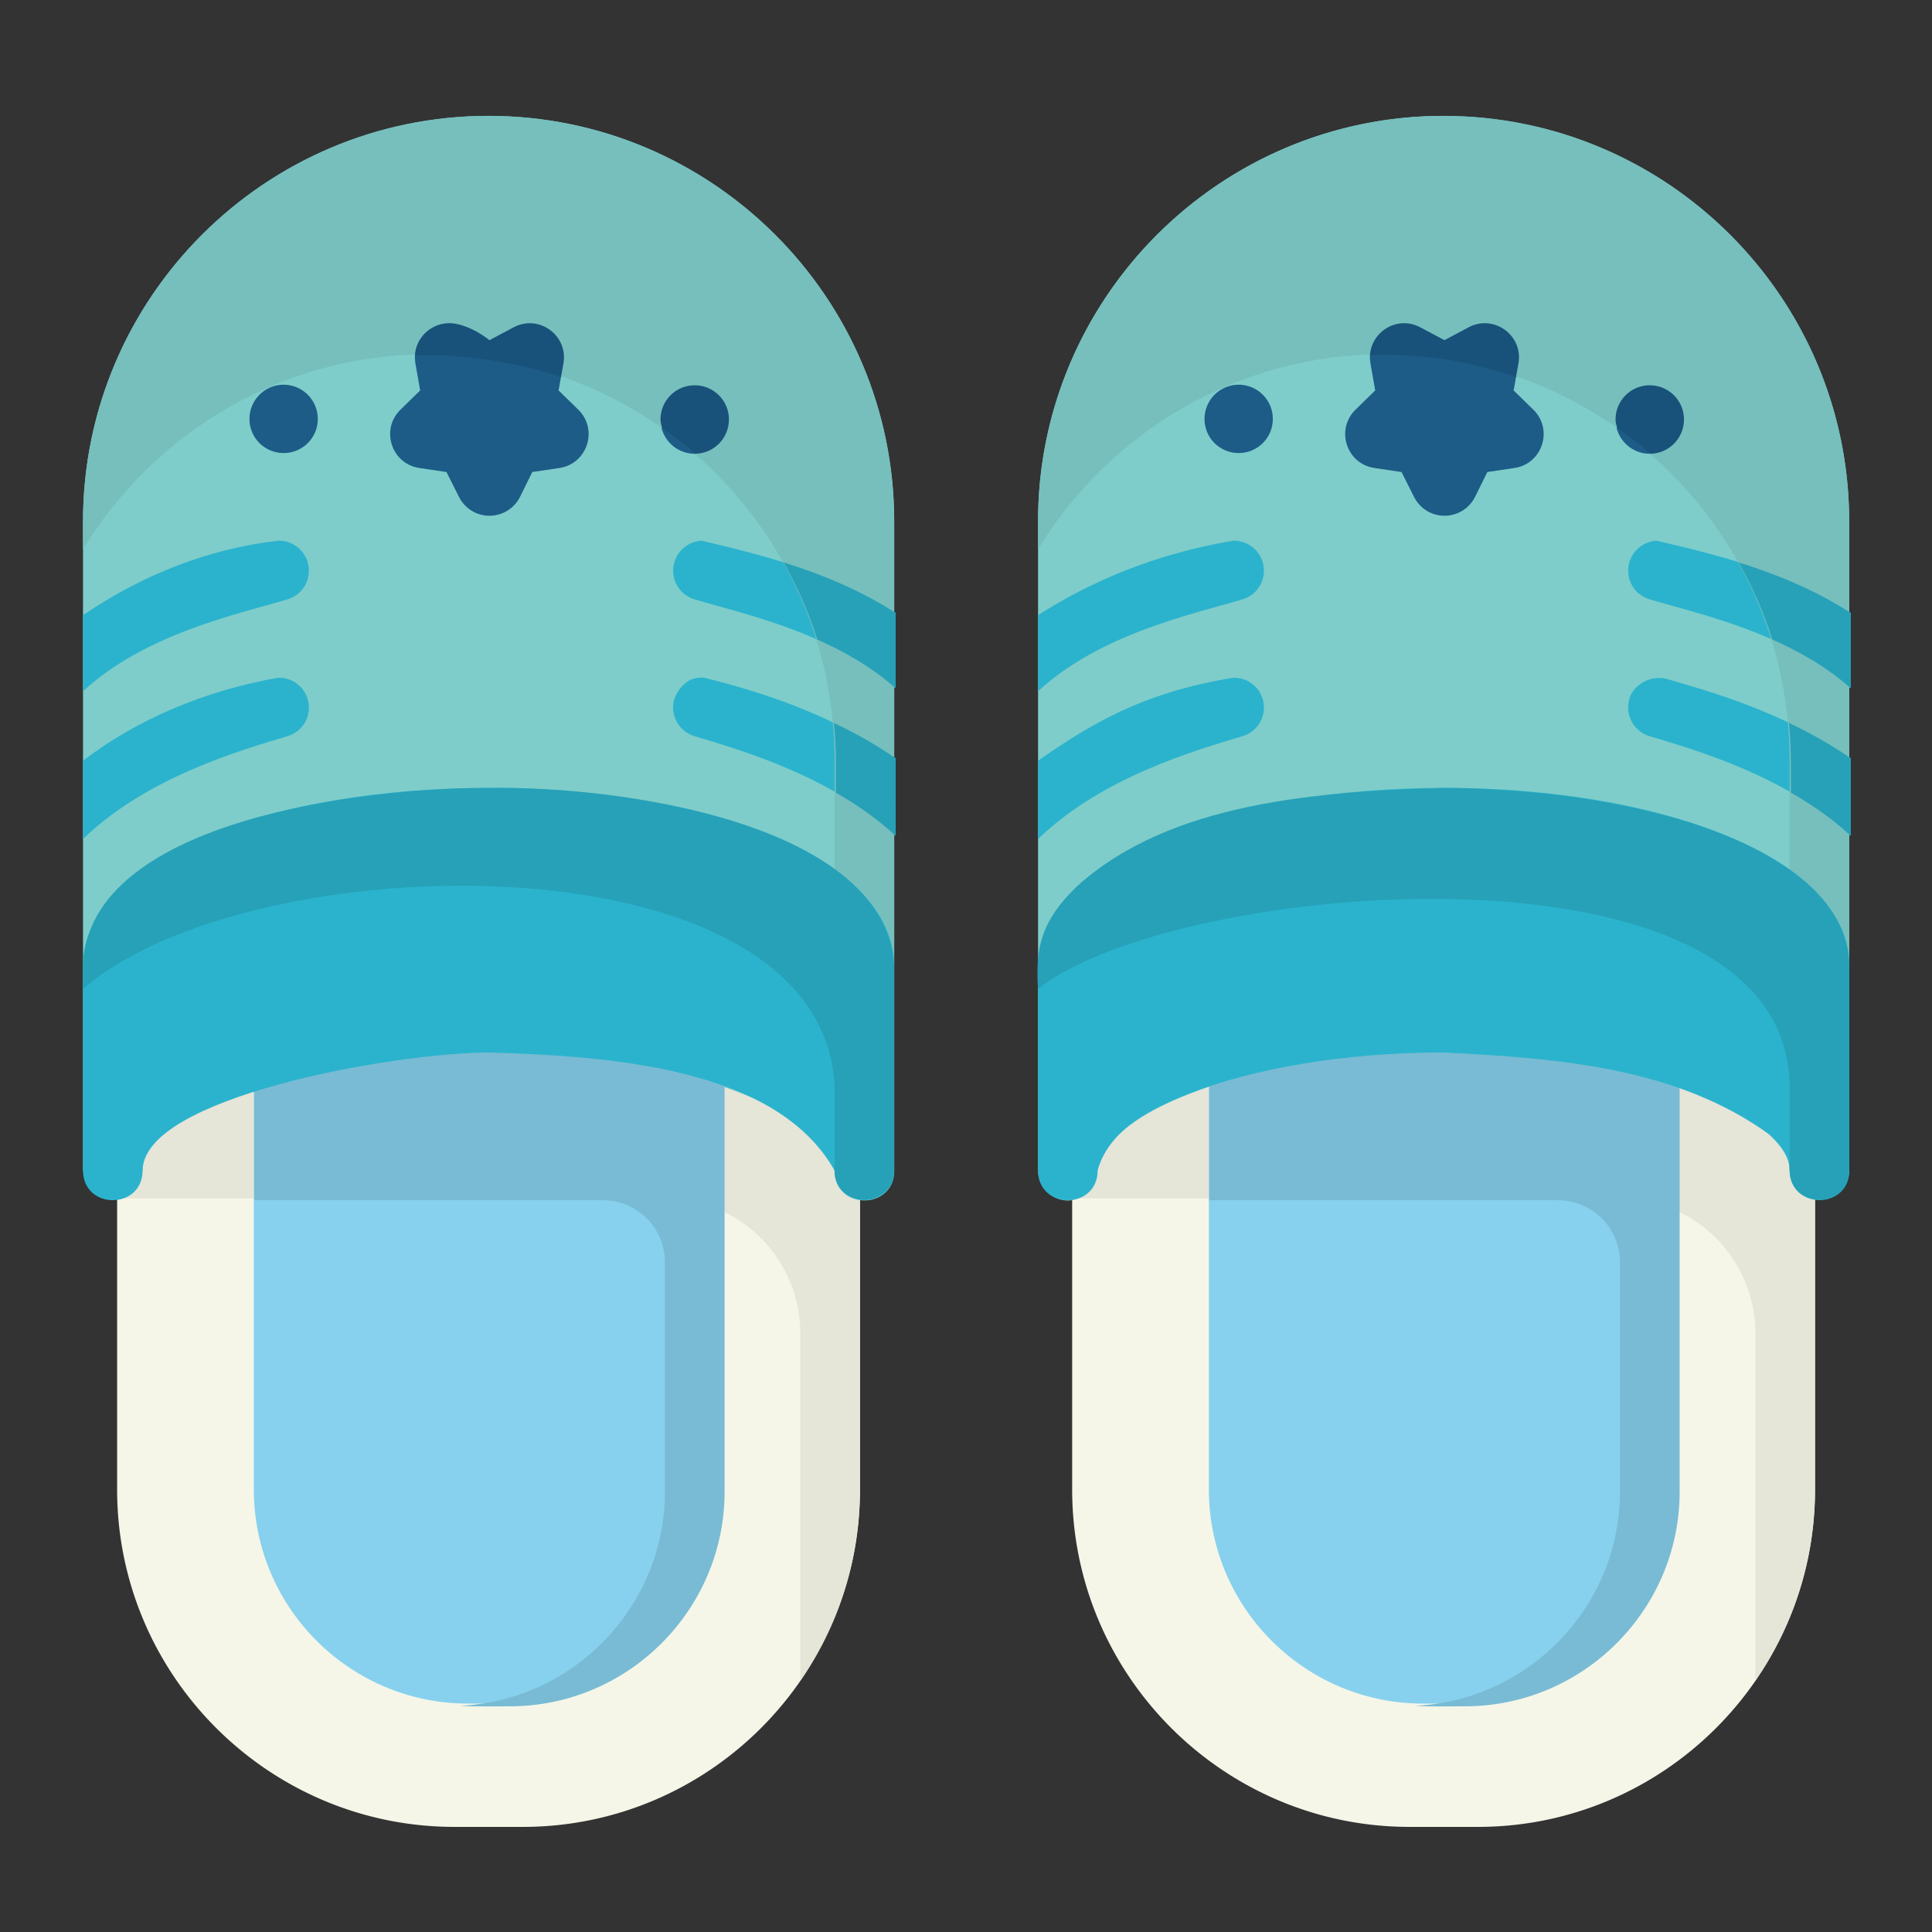 <?xml version="1.0" encoding="UTF-8" standalone="no"?>
<svg
   xmlns:dc="http://purl.org/dc/elements/1.1/"
   xmlns:cc="http://creativecommons.org/ns#"
   xmlns:rdf="http://www.w3.org/1999/02/22-rdf-syntax-ns#"
   xmlns:svg="http://www.w3.org/2000/svg"
   xmlns="http://www.w3.org/2000/svg"
   xmlns:sodipodi="http://sodipodi.sourceforge.net/DTD/sodipodi-0.dtd"
   xmlns:inkscape="http://www.inkscape.org/namespaces/inkscape"
   sodipodi:docname="EXPORT 64px.svg"
   inkscape:version="1.0 (4035a4fb49, 2020-05-01)"
   id="svg831"
   version="1.1"
   viewBox="0 0 22.578 22.578"
   height="64pt"
   width="64pt"
   inkscape:export-filename="C:\Users\RainBoyz\Desktop\Oktober 2\7 - AC.png"
   inkscape:export-xdpi="576"
   inkscape:export-ydpi="576">
  <rect x="0" y="0" width="22.578" height="22.578" fill="#333333" stroke="none"/>
  <defs
     id="defs825">
    <pattern
       y="0"
       x="0"
       height="6"
       width="6"
       patternUnits="userSpaceOnUse"
       id="EMFhbasepattern" />
    <pattern
       y="0"
       x="0"
       height="6"
       width="6"
       patternUnits="userSpaceOnUse"
       id="EMFhbasepattern-9" />
    <pattern
       y="0"
       x="0"
       height="6"
       width="6"
       patternUnits="userSpaceOnUse"
       id="EMFhbasepattern-0" />
    <pattern
       y="0"
       x="0"
       height="6"
       width="6"
       patternUnits="userSpaceOnUse"
       id="EMFhbasepattern-7" />
    <pattern
       y="0"
       x="0"
       height="6"
       width="6"
       patternUnits="userSpaceOnUse"
       id="EMFhbasepattern-2" />
    <pattern
       y="0"
       x="0"
       height="6"
       width="6"
       patternUnits="userSpaceOnUse"
       id="EMFhbasepattern-98" />
    <pattern
       y="0"
       x="0"
       height="6"
       width="6"
       patternUnits="userSpaceOnUse"
       id="EMFhbasepattern-6" />
    <pattern
       y="0"
       x="0"
       height="6"
       width="6"
       patternUnits="userSpaceOnUse"
       id="EMFhbasepattern-01" />
    <pattern
       y="0"
       x="0"
       height="6"
       width="6"
       patternUnits="userSpaceOnUse"
       id="EMFhbasepattern-07" />
    <pattern
       y="0"
       x="0"
       height="6"
       width="6"
       patternUnits="userSpaceOnUse"
       id="EMFhbasepattern-8" />
    <pattern
       y="0"
       x="0"
       height="6"
       width="6"
       patternUnits="userSpaceOnUse"
       id="EMFhbasepattern-4" />
    <pattern
       y="0"
       x="0"
       height="6"
       width="6"
       patternUnits="userSpaceOnUse"
       id="EMFhbasepattern-40" />
    <pattern
       y="0"
       x="0"
       height="6"
       width="6"
       patternUnits="userSpaceOnUse"
       id="EMFhbasepattern-08" />
    <pattern
       y="0"
       x="0"
       height="6"
       width="6"
       patternUnits="userSpaceOnUse"
       id="EMFhbasepattern-04" />
    <pattern
       y="0"
       x="0"
       height="6"
       width="6"
       patternUnits="userSpaceOnUse"
       id="EMFhbasepattern-014" />
    <pattern
       y="0"
       x="0"
       height="6"
       width="6"
       patternUnits="userSpaceOnUse"
       id="EMFhbasepattern-27" />
    <pattern
       y="0"
       x="0"
       height="6"
       width="6"
       patternUnits="userSpaceOnUse"
       id="EMFhbasepattern-09" />
    <pattern
       y="0"
       x="0"
       height="6"
       width="6"
       patternUnits="userSpaceOnUse"
       id="EMFhbasepattern-5" />
    <pattern
       y="0"
       x="0"
       height="6"
       width="6"
       patternUnits="userSpaceOnUse"
       id="EMFhbasepattern-018" />
  </defs>
  <sodipodi:namedview
     inkscape:document-rotation="0"
     inkscape:snap-global="true"
     inkscape:snap-nodes="false"
     inkscape:bbox-nodes="true"
     inkscape:snap-bbox="true"
     showguides="true"
     inkscape:snap-midpoints="true"
     inkscape:snap-smooth-nodes="true"
     inkscape:snap-intersection-paths="true"
     inkscape:object-paths="true"
     inkscape:showpageshadow="false"
     inkscape:pagecheckerboard="true"
     inkscape:window-maximized="1"
     inkscape:window-y="-8"
     inkscape:window-x="-8"
     inkscape:window-height="715"
     inkscape:window-width="1366"
     units="pt"
     showgrid="false"
     inkscape:current-layer="layer1"
     inkscape:document-units="pt"
     inkscape:cy="47.993125"
     inkscape:cx="-3.7356417"
     inkscape:zoom="4.350364"
     inkscape:pageshadow="2"
     inkscape:pageopacity="0.0"
     borderopacity="1.0"
     bordercolor="#666666"
     pagecolor="#ffffff"
     id="base">
    <inkscape:grid
       id="grid1378"
       type="xygrid" />
    <sodipodi:guide
       inkscape:locked="false"
       id="guide1380"
       orientation="78,0"
       position="0.97,21.608" />
    <sodipodi:guide
       inkscape:locked="false"
       id="guide1382"
       orientation="0,78"
       position="0.97,0.97" />
    <sodipodi:guide
       inkscape:locked="false"
       id="guide1384"
       orientation="-78,0"
       position="21.608,0.97" />
    <sodipodi:guide
       inkscape:locked="false"
       id="guide1386"
       orientation="0,-78"
       position="21.608,21.608" />
  </sodipodi:namedview>
  <g
     transform="translate(0,-274.422)"
     id="layer1"
     inkscape:groupmode="layer"
     inkscape:label="Icon">
    <g
       transform="matrix(1.316,0,0,1.316,0.158,-93.938)"
       style="display:inline"
       id="g972">
      <g
         id="g1278">
        <path
           style="color:#000000;font-style:normal;font-variant:normal;font-weight:normal;font-stretch:normal;font-size:medium;line-height:normal;font-family:sans-serif;font-variant-ligatures:normal;font-variant-position:normal;font-variant-caps:normal;font-variant-numeric:normal;font-variant-alternates:normal;font-variant-east-asian:normal;font-feature-settings:normal;font-variation-settings:normal;text-indent:0;text-align:start;text-decoration:none;text-decoration-line:none;text-decoration-style:solid;text-decoration-color:#000000;letter-spacing:normal;word-spacing:normal;text-transform:none;writing-mode:lr-tb;direction:ltr;text-orientation:mixed;dominant-baseline:auto;baseline-shift:baseline;text-anchor:start;white-space:normal;shape-padding:0;shape-margin:0;inline-size:0;clip-rule:nonzero;display:inline;overflow:visible;visibility:visible;isolation:auto;mix-blend-mode:normal;color-interpolation:sRGB;color-interpolation-filters:linearRGB;solid-color:#000000;solid-opacity:1;vector-effect:none;fill:#f5f6e8;fill-opacity:1;fill-rule:nonzero;stroke:none;stroke-width:0.529;stroke-linecap:round;stroke-linejoin:round;stroke-miterlimit:4;stroke-dasharray:none;stroke-dashoffset:0;stroke-opacity:1;color-rendering:auto;image-rendering:auto;shape-rendering:auto;text-rendering:auto;enable-background:accumulate;stop-color:#000000"
           d="m 1.186,288.434 a 0.265,0.265 0 0 0 -0.266,0.264 v 4.438 c -1.1e-7,1.651 1.345,2.996 2.996,2.996 h 0.607 c 1.651,0 2.994,-1.345 2.994,-2.996 v -4.438 a 0.265,0.265 0 0 0 -0.264,-0.264 z"
           id="path466" />
        <path
           id="path1361"
           style="color:#000000;font-style:normal;font-variant:normal;font-weight:normal;font-stretch:normal;font-size:medium;line-height:normal;font-family:sans-serif;font-variant-ligatures:normal;font-variant-position:normal;font-variant-caps:normal;font-variant-numeric:normal;font-variant-alternates:normal;font-variant-east-asian:normal;font-feature-settings:normal;font-variation-settings:normal;text-indent:0;text-align:start;text-decoration:none;text-decoration-line:none;text-decoration-style:solid;text-decoration-color:#000000;letter-spacing:normal;word-spacing:normal;text-transform:none;writing-mode:lr-tb;direction:ltr;text-orientation:mixed;dominant-baseline:auto;baseline-shift:baseline;text-anchor:start;white-space:normal;shape-padding:0;shape-margin:0;inline-size:0;clip-rule:nonzero;display:inline;overflow:visible;visibility:visible;isolation:auto;mix-blend-mode:normal;color-interpolation:sRGB;color-interpolation-filters:linearRGB;solid-color:#000000;solid-opacity:1;vector-effect:none;fill:#e5e5d8;fill-opacity:1;fill-rule:nonzero;stroke:none;stroke-width:0.529;stroke-linecap:round;stroke-linejoin:round;stroke-miterlimit:4;stroke-dasharray:none;stroke-dashoffset:0;stroke-opacity:1;color-rendering:auto;image-rendering:auto;shape-rendering:auto;text-rendering:auto;enable-background:accumulate;stop-color:#000000"
           d="m 1.185,288.434 c -0.146,-5.6e-4 -0.265,0.117 -0.266,0.264 v 1.853 h 4.869 a 1.199,1.199 45 0 1 1.199,1.199 v 3.083 c 0.333,-0.483 0.529,-1.067 0.529,-1.697 v -4.437 c -5.809e-4,-0.145 -0.118,-0.263 -0.264,-0.264 z"
           sodipodi:nodetypes="cccccsccc" />
        <path
           sodipodi:nodetypes="csccscssscsscc"
           style="color:#000000;font-style:normal;font-variant:normal;font-weight:normal;font-stretch:normal;font-size:medium;line-height:normal;font-family:sans-serif;font-variant-ligatures:normal;font-variant-position:normal;font-variant-caps:normal;font-variant-numeric:normal;font-variant-alternates:normal;font-variant-east-asian:normal;font-feature-settings:normal;font-variation-settings:normal;text-indent:0;text-align:start;text-decoration:none;text-decoration-line:none;text-decoration-style:solid;text-decoration-color:#000000;letter-spacing:normal;word-spacing:normal;text-transform:none;writing-mode:lr-tb;direction:ltr;text-orientation:mixed;dominant-baseline:auto;baseline-shift:baseline;text-anchor:start;white-space:normal;shape-padding:0;shape-margin:0;inline-size:0;clip-rule:nonzero;display:inline;overflow:visible;visibility:visible;isolation:auto;mix-blend-mode:normal;color-interpolation:sRGB;color-interpolation-filters:linearRGB;solid-color:#000000;solid-opacity:1;vector-effect:none;fill:#7ecdca;fill-opacity:1;fill-rule:nonzero;stroke:none;stroke-width:0.529;stroke-linecap:round;stroke-linejoin:round;stroke-miterlimit:4;stroke-dasharray:none;stroke-dashoffset:0;stroke-opacity:1;color-rendering:auto;image-rendering:auto;shape-rendering:auto;text-rendering:auto;enable-background:accumulate;stop-color:#000000"
           d="m 4.219,280.938 c -1.986,0 -3.602,1.615 -3.602,3.602 v 5.764 c 0.272,0.329 0.363,0.23 0.529,1.9e-4 -2.1e-6,-0.09 0.044,-0.192 0.178,-0.316 0.134,-0.124 0.35,-0.253 0.631,-0.363 0.561,-0.221 1.37,-0.367 2.264,-0.367 0.893,0 1.702,0.147 2.264,0.367 0.281,0.11 0.497,0.239 0.631,0.363 0.134,0.124 0.178,0.226 0.178,0.316 0,0.353 0.529,0.353 0.529,0 v -5.764 c 0,-1.986 -1.615,-3.602 -3.602,-3.602 z"
           id="path392" />
        <path
           transform="matrix(0.265,0,0,0.265,0,280.067)"
           d="m 14.494,10.238 c -0.626,0.057 -1.151,0.639 -1.027,1.344 l 0.16,0.904 -0.66,0.645 c -0.679,0.663 -0.305,1.818 0.635,1.955 l 0.906,0.135 0.414,0.822 c 0.186,0.381 0.567,0.631 0.99,0.643 0.451,0.014 0.868,-0.237 1.066,-0.643 l 0.406,-0.822 0.906,-0.135 c 0.94,-0.138 1.314,-1.292 0.635,-1.955 l -0.66,-0.645 0.162,-0.904 c 0.165,-0.94 -0.825,-1.659 -1.668,-1.211 l -0.812,0.432 -0.812,-0.432 c -0.211,-0.112 -0.432,-0.152 -0.641,-0.133 z m 8.336,2.076 c -0.637,-0.003 -1.153,0.514 -1.15,1.15 0.002,0.634 0.517,1.147 1.15,1.145 0.63,-0.002 1.14,-0.514 1.143,-1.145 0.003,-0.633 -0.509,-1.148 -1.143,-1.15 z"
           style="color:#000000;font-style:normal;font-variant:normal;font-weight:normal;font-stretch:normal;font-size:medium;line-height:normal;font-family:sans-serif;font-variant-ligatures:normal;font-variant-position:normal;font-variant-caps:normal;font-variant-numeric:normal;font-variant-alternates:normal;font-variant-east-asian:normal;font-feature-settings:normal;font-variation-settings:normal;text-indent:0;text-align:start;text-decoration:none;text-decoration-line:none;text-decoration-style:solid;text-decoration-color:#000000;letter-spacing:normal;word-spacing:normal;text-transform:none;writing-mode:lr-tb;direction:ltr;text-orientation:mixed;dominant-baseline:auto;baseline-shift:baseline;text-anchor:start;white-space:normal;shape-padding:0;shape-margin:0;inline-size:0;clip-rule:nonzero;display:inline;overflow:visible;visibility:visible;isolation:auto;mix-blend-mode:normal;color-interpolation:sRGB;color-interpolation-filters:linearRGB;solid-color:#000000;solid-opacity:1;vector-effect:none;fill:#1d5c87;fill-opacity:1;fill-rule:nonzero;stroke:none;stroke-width:2;stroke-linecap:round;stroke-linejoin:round;stroke-miterlimit:4;stroke-dasharray:none;stroke-dashoffset:0;stroke-opacity:1;color-rendering:auto;image-rendering:auto;shape-rendering:auto;text-rendering:auto;enable-background:accumulate;stop-color:#000000"
           id="path1237" />
        <path
           style="color:#000000;font-style:normal;font-variant:normal;font-weight:normal;font-stretch:normal;font-size:medium;line-height:normal;font-family:sans-serif;font-variant-ligatures:normal;font-variant-position:normal;font-variant-caps:normal;font-variant-numeric:normal;font-variant-alternates:normal;font-variant-east-asian:normal;font-feature-settings:normal;font-variation-settings:normal;text-indent:0;text-align:start;text-decoration:none;text-decoration-line:none;text-decoration-style:solid;text-decoration-color:#000000;letter-spacing:normal;word-spacing:normal;text-transform:none;writing-mode:lr-tb;direction:ltr;text-orientation:mixed;dominant-baseline:auto;baseline-shift:baseline;text-anchor:start;white-space:normal;shape-padding:0;shape-margin:0;inline-size:0;clip-rule:nonzero;display:inline;overflow:visible;visibility:visible;isolation:auto;mix-blend-mode:normal;color-interpolation:sRGB;color-interpolation-filters:linearRGB;solid-color:#000000;solid-opacity:1;vector-effect:none;fill:#87d1ee;fill-opacity:1;fill-rule:nonzero;stroke:none;stroke-width:0.529;stroke-linecap:round;stroke-linejoin:round;stroke-miterlimit:4;stroke-dasharray:none;stroke-dashoffset:0;stroke-opacity:1;color-rendering:auto;image-rendering:auto;shape-rendering:auto;text-rendering:auto;enable-background:accumulate;stop-color:#000000"
           d="m 2.398,288.939 a 0.265,0.265 0 0 0 -0.264,0.264 v 3.932 c 0,1.052 0.856,1.902 1.902,1.902 h 0.363 c 1.048,0 1.904,-0.855 1.904,-1.902 v -3.932 a 0.265,0.265 0 0 0 -0.266,-0.264 z"
           id="path450" />
        <path
           sodipodi:nodetypes="cccccsccccccc"
           transform="matrix(0.265,0,0,0.265,0,280.067)"
           d="M 22.824,33.535 H 9.064 c -0.549,0.002 -0.994,0.447 -0.996,0.996 v 5.092 H 19.751 c 1.147,0 2.077,0.93 2.077,2.077 v 7.69 c 0,3.854 -3.068,7.009 -6.883,7.176 0.549,0.032 1.118,0.016 1.686,0.016 3.96,0 7.197,-3.231 7.197,-7.191 V 40.064 34.531 c -0.036,-0.648 -0.586,-0.766 -1.004,-0.996 z"
           style="color:#000000;font-style:normal;font-variant:normal;font-weight:normal;font-stretch:normal;font-size:medium;line-height:normal;font-family:sans-serif;font-variant-ligatures:normal;font-variant-position:normal;font-variant-caps:normal;font-variant-numeric:normal;font-variant-alternates:normal;font-variant-east-asian:normal;font-feature-settings:normal;font-variation-settings:normal;text-indent:0;text-align:start;text-decoration:none;text-decoration-line:none;text-decoration-style:solid;text-decoration-color:#000000;letter-spacing:normal;word-spacing:normal;text-transform:none;writing-mode:lr-tb;direction:ltr;text-orientation:mixed;dominant-baseline:auto;baseline-shift:baseline;text-anchor:start;white-space:normal;shape-padding:0;shape-margin:0;inline-size:0;clip-rule:nonzero;display:inline;overflow:visible;visibility:visible;isolation:auto;mix-blend-mode:normal;color-interpolation:sRGB;color-interpolation-filters:linearRGB;solid-color:#000000;solid-opacity:1;vector-effect:none;fill:#79bbd4;fill-opacity:1;fill-rule:nonzero;stroke:none;stroke-width:2;stroke-linecap:round;stroke-linejoin:round;stroke-miterlimit:4;stroke-dasharray:none;stroke-dashoffset:0;stroke-opacity:1;color-rendering:auto;image-rendering:auto;shape-rendering:auto;text-rendering:auto;enable-background:accumulate;stop-color:#000000"
           id="path1254" />
        <path
           id="path1708"
           d="m 2.4,283.325 c -0.168,-6.6e-4 -0.305,0.136 -0.305,0.305 5.71e-4,0.168 0.137,0.303 0.305,0.302 0.167,-5.7e-4 0.302,-0.136 0.302,-0.302 6.578e-4,-0.168 -0.135,-0.304 -0.302,-0.305 z"
           style="color:#000000;font-style:normal;font-variant:normal;font-weight:normal;font-stretch:normal;font-size:medium;line-height:normal;font-family:sans-serif;font-variant-ligatures:normal;font-variant-position:normal;font-variant-caps:normal;font-variant-numeric:normal;font-variant-alternates:normal;font-variant-east-asian:normal;font-feature-settings:normal;font-variation-settings:normal;text-indent:0;text-align:start;text-decoration:none;text-decoration-line:none;text-decoration-style:solid;text-decoration-color:#000000;letter-spacing:normal;word-spacing:normal;text-transform:none;writing-mode:lr-tb;direction:ltr;text-orientation:mixed;dominant-baseline:auto;baseline-shift:baseline;text-anchor:start;white-space:normal;shape-padding:0;shape-margin:0;inline-size:0;clip-rule:nonzero;display:inline;overflow:visible;visibility:visible;isolation:auto;mix-blend-mode:normal;color-interpolation:sRGB;color-interpolation-filters:linearRGB;solid-color:#000000;solid-opacity:1;vector-effect:none;fill:#1d5c87;fill-opacity:1;fill-rule:nonzero;stroke:none;stroke-width:0.529;stroke-linecap:round;stroke-linejoin:round;stroke-miterlimit:4;stroke-dasharray:none;stroke-dashoffset:0;stroke-opacity:1;color-rendering:auto;image-rendering:auto;shape-rendering:auto;text-rendering:auto;enable-background:accumulate;stop-color:#000000"
           sodipodi:nodetypes="ccccc" />
        <path
           sodipodi:nodetypes="cccccc"
           style="color:#000000;font-style:normal;font-variant:normal;font-weight:normal;font-stretch:normal;font-size:medium;line-height:normal;font-family:sans-serif;font-variant-ligatures:normal;font-variant-position:normal;font-variant-caps:normal;font-variant-numeric:normal;font-variant-alternates:normal;font-variant-east-asian:normal;font-feature-settings:normal;font-variation-settings:normal;text-indent:0;text-align:start;text-decoration:none;text-decoration-line:none;text-decoration-style:solid;text-decoration-color:#000000;letter-spacing:normal;word-spacing:normal;text-transform:none;writing-mode:lr-tb;direction:ltr;text-orientation:mixed;dominant-baseline:auto;baseline-shift:baseline;text-anchor:start;white-space:normal;shape-padding:0;shape-margin:0;inline-size:0;clip-rule:nonzero;display:inline;overflow:visible;visibility:visible;opacity:1;isolation:auto;mix-blend-mode:normal;color-interpolation:sRGB;color-interpolation-filters:linearRGB;solid-color:#000000;solid-opacity:1;vector-effect:none;fill:#2bb3cd;fill-opacity:1;fill-rule:nonzero;stroke:none;stroke-width:2;stroke-linecap:round;stroke-linejoin:round;stroke-miterlimit:4;stroke-dasharray:none;stroke-dashoffset:0;stroke-opacity:1;color-rendering:auto;image-rendering:auto;shape-rendering:auto;text-rendering:auto;enable-background:accumulate;stop-color:#000000;stop-opacity:1"
           d="m 8.865,22.115 c -2.47,0.432 -4.742,1.405 -6.533,2.777 v 2.625 C 4.456,25.449 7.615,24.542 9.184,24.072 9.715,23.914 10.016,23.355 9.855,22.824 9.724,22.391 9.318,22.1 8.865,22.115 Z"
           transform="matrix(0.265,0,0,0.265,0,280.067)"
           id="path1321" />
        <path
           sodipodi:nodetypes="cccccccccccccc"
           id="path1319"
           style="color:#000000;font-style:normal;font-variant:normal;font-weight:normal;font-stretch:normal;font-size:medium;line-height:normal;font-family:sans-serif;font-variant-ligatures:normal;font-variant-position:normal;font-variant-caps:normal;font-variant-numeric:normal;font-variant-alternates:normal;font-variant-east-asian:normal;font-feature-settings:normal;font-variation-settings:normal;text-indent:0;text-align:start;text-decoration:none;text-decoration-line:none;text-decoration-style:solid;text-decoration-color:#000000;letter-spacing:normal;word-spacing:normal;text-transform:none;writing-mode:lr-tb;direction:ltr;text-orientation:mixed;dominant-baseline:auto;baseline-shift:baseline;text-anchor:start;white-space:normal;shape-padding:0;shape-margin:0;inline-size:0;clip-rule:nonzero;display:inline;overflow:visible;visibility:visible;opacity:1;isolation:auto;mix-blend-mode:normal;color-interpolation:sRGB;color-interpolation-filters:linearRGB;solid-color:#000000;solid-opacity:1;vector-effect:none;fill:#2bb3cd;fill-opacity:1;fill-rule:nonzero;stroke:none;stroke-width:2;stroke-linecap:round;stroke-linejoin:round;stroke-miterlimit:4;stroke-dasharray:none;stroke-dashoffset:0;stroke-opacity:1;color-rendering:auto;image-rendering:auto;shape-rendering:auto;text-rendering:auto;enable-background:accumulate;stop-color:#000000;stop-opacity:1"
           d="m 23.068,17.523 c -0.429,0.016 -0.8,0.305 -0.922,0.717 -0.159,0.53 0.142,1.088 0.672,1.246 1.633,0.489 4.649,1.122 6.738,2.977 v -2.523 c -1.955,-1.276 -4.161,-1.869 -6.488,-2.416 z m 0.076,4.59 c -0.518,-0.053 -0.853,0.318 -0.998,0.711 -0.16,0.53 0.141,1.09 0.672,1.248 1.541,0.462 4.617,1.345 6.738,3.338 V 24.812 c -1.934,-1.311 -4.041,-2.113 -6.412,-2.699 z"
           transform="matrix(0.265,0,0,0.265,0,280.067)" />
        <path
           sodipodi:nodetypes="cccccc"
           style="color:#000000;font-style:normal;font-variant:normal;font-weight:normal;font-stretch:normal;font-size:medium;line-height:normal;font-family:sans-serif;font-variant-ligatures:normal;font-variant-position:normal;font-variant-caps:normal;font-variant-numeric:normal;font-variant-alternates:normal;font-variant-east-asian:normal;font-feature-settings:normal;font-variation-settings:normal;text-indent:0;text-align:start;text-decoration:none;text-decoration-line:none;text-decoration-style:solid;text-decoration-color:#000000;letter-spacing:normal;word-spacing:normal;text-transform:none;writing-mode:lr-tb;direction:ltr;text-orientation:mixed;dominant-baseline:auto;baseline-shift:baseline;text-anchor:start;white-space:normal;shape-padding:0;shape-margin:0;inline-size:0;clip-rule:nonzero;display:inline;overflow:visible;visibility:visible;opacity:1;isolation:auto;mix-blend-mode:normal;color-interpolation:sRGB;color-interpolation-filters:linearRGB;solid-color:#000000;solid-opacity:1;vector-effect:none;fill:#2bb3cd;fill-opacity:1;fill-rule:nonzero;stroke:none;stroke-width:2;stroke-linecap:round;stroke-linejoin:round;stroke-miterlimit:4;stroke-dasharray:none;stroke-dashoffset:0;stroke-opacity:1;color-rendering:auto;image-rendering:auto;shape-rendering:auto;text-rendering:auto;enable-background:accumulate;stop-color:#000000;stop-opacity:1"
           d="m 8.865,17.523 c -2.263,0.259 -4.49,1.1 -6.533,2.492 v 2.549 C 4.424,20.632 7.522,19.984 9.184,19.486 9.714,19.328 10.015,18.77 9.855,18.24 9.727,17.804 9.32,17.509 8.865,17.523 Z"
           transform="matrix(0.265,0,0,0.265,0,280.067)"
           id="path409" />
        <path
           id="path1324"
           style="color:#000000;font-style:normal;font-variant:normal;font-weight:normal;font-stretch:normal;font-size:medium;line-height:normal;font-family:sans-serif;font-variant-ligatures:normal;font-variant-position:normal;font-variant-caps:normal;font-variant-numeric:normal;font-variant-alternates:normal;font-variant-east-asian:normal;font-feature-settings:normal;font-variation-settings:normal;text-indent:0;text-align:start;text-decoration:none;text-decoration-line:none;text-decoration-style:solid;text-decoration-color:#000000;letter-spacing:normal;word-spacing:normal;text-transform:none;writing-mode:lr-tb;direction:ltr;text-orientation:mixed;dominant-baseline:auto;baseline-shift:baseline;text-anchor:start;white-space:normal;shape-padding:0;shape-margin:0;inline-size:0;clip-rule:nonzero;display:inline;overflow:visible;visibility:visible;isolation:auto;mix-blend-mode:normal;color-interpolation:sRGB;color-interpolation-filters:linearRGB;solid-color:#000000;solid-opacity:1;vector-effect:none;fill:#28a8bf;fill-opacity:1;fill-rule:nonzero;stroke:none;stroke-width:2;stroke-linecap:round;stroke-linejoin:round;stroke-miterlimit:4;stroke-dasharray:none;stroke-dashoffset:0;stroke-opacity:1;color-rendering:auto;image-rendering:auto;shape-rendering:auto;text-rendering:auto;enable-background:accumulate;stop-color:#000000"
           d="m 27.557,18.893 c 3e-6,0.004 0,0.008 0,0.012 v 2.236 c 0.706,0.359 1.394,0.784 2,1.322 v -2.523 c -0.657,-0.423 -1.336,-0.762 -2,-1.047 z m 0,4.768 v 2.305 c 0.705,0.405 1.393,0.875 2,1.445 V 24.812 c -0.656,-0.457 -1.335,-0.831 -2,-1.152 z"
           transform="matrix(0.265,0,0,0.265,0,280.067)" />
        <path
           sodipodi:nodetypes="scccsccscs"
           d="m 0.617,284.539 v 0.247 c 0.633,-1.037 1.772,-1.732 3.073,-1.732 v 5.2e-4 c 1.986,0 3.601,1.615 3.601,3.601 v 3.647 c 0.008,0.345 0.522,0.345 0.529,0 v -5.763 c 0,-1.986 -1.615,-3.601 -3.601,-3.602 -1.986,-2.6e-4 -3.602,1.615 -3.602,3.602 z"
           style="color:#000000;font-style:normal;font-variant:normal;font-weight:normal;font-stretch:normal;font-size:medium;line-height:normal;font-family:sans-serif;font-variant-ligatures:normal;font-variant-position:normal;font-variant-caps:normal;font-variant-numeric:normal;font-variant-alternates:normal;font-variant-east-asian:normal;font-feature-settings:normal;font-variation-settings:normal;text-indent:0;text-align:start;text-decoration:none;text-decoration-line:none;text-decoration-style:solid;text-decoration-color:#000000;letter-spacing:normal;word-spacing:normal;text-transform:none;writing-mode:lr-tb;direction:ltr;text-orientation:mixed;dominant-baseline:auto;baseline-shift:baseline;text-anchor:start;white-space:normal;shape-padding:0;shape-margin:0;inline-size:0;clip-rule:nonzero;display:inline;overflow:visible;visibility:visible;isolation:auto;mix-blend-mode:normal;color-interpolation:sRGB;color-interpolation-filters:linearRGB;solid-color:#000000;solid-opacity:1;vector-effect:none;fill:#76bfbd;fill-opacity:1;fill-rule:nonzero;stroke:none;stroke-width:0.529;stroke-linecap:round;stroke-linejoin:round;stroke-miterlimit:4;stroke-dasharray:none;stroke-dashoffset:0;stroke-opacity:1;color-rendering:auto;image-rendering:auto;shape-rendering:auto;text-rendering:auto;enable-background:accumulate;stop-color:#000000"
           id="path388" />
        <path
           sodipodi:nodetypes="ccccccccccccccc"
           transform="matrix(0.265,0,0,0.265,0,280.067)"
           d="m 14.494,10.238 c -0.543,0.05 -1.009,0.494 -1.043,1.07 1.645,-0.056 3.522,0.267 4.895,0.729 l 0.082,-0.455 c 0.165,-0.94 -0.825,-1.659 -1.668,-1.211 l -0.812,0.432 c -0.437,-0.351 -1.044,-0.616 -1.453,-0.564 z m 8.336,2.076 c -0.637,-0.003 -1.153,0.514 -1.15,1.15 3.6e-4,0.106 0.033,0.202 0.061,0.299 0.376,0.264 0.737,0.544 1.084,0.844 0.002,3e-6 0.004,0.002 0.006,0.002 0.63,-0.002 1.14,-0.514 1.143,-1.145 0.003,-0.633 -0.509,-1.148 -1.143,-1.15 z"
           style="color:#000000;font-style:normal;font-variant:normal;font-weight:normal;font-stretch:normal;font-size:medium;line-height:normal;font-family:sans-serif;font-variant-ligatures:normal;font-variant-position:normal;font-variant-caps:normal;font-variant-numeric:normal;font-variant-alternates:normal;font-variant-east-asian:normal;font-feature-settings:normal;font-variation-settings:normal;text-indent:0;text-align:start;text-decoration:none;text-decoration-line:none;text-decoration-style:solid;text-decoration-color:#000000;letter-spacing:normal;word-spacing:normal;text-transform:none;writing-mode:lr-tb;direction:ltr;text-orientation:mixed;dominant-baseline:auto;baseline-shift:baseline;text-anchor:start;white-space:normal;shape-padding:0;shape-margin:0;inline-size:0;clip-rule:nonzero;display:inline;overflow:visible;visibility:visible;isolation:auto;mix-blend-mode:normal;color-interpolation:sRGB;color-interpolation-filters:linearRGB;solid-color:#000000;solid-opacity:1;vector-effect:none;fill:#18527a;fill-opacity:1;fill-rule:nonzero;stroke:none;stroke-width:2;stroke-linecap:round;stroke-linejoin:round;stroke-miterlimit:4;stroke-dasharray:none;stroke-dashoffset:0;stroke-opacity:1;color-rendering:auto;image-rendering:auto;shape-rendering:auto;text-rendering:auto;enable-background:accumulate;stop-color:#000000"
           id="path398" />
        <path
           transform="matrix(0.265,0,0,0.265,0,280.067)"
           d="m 25.807,18.248 c 0.459,0.815 0.842,1.678 1.127,2.586 0.924,0.409 1.839,0.933 2.623,1.629 v -2.523 c -1.263,-0.814 -2.594,-1.328 -3.75,-1.691 z m 1.686,5.381 c 0.039,0.42 0.064,0.845 0.064,1.275 v 1.061 c 0.705,0.405 1.393,0.875 2,1.445 V 24.812 c -0.678,-0.472 -1.378,-0.856 -2.064,-1.184 z"
           style="color:#000000;font-style:normal;font-variant:normal;font-weight:normal;font-stretch:normal;font-size:medium;line-height:normal;font-family:sans-serif;font-variant-ligatures:normal;font-variant-position:normal;font-variant-caps:normal;font-variant-numeric:normal;font-variant-alternates:normal;font-variant-east-asian:normal;font-feature-settings:normal;font-variation-settings:normal;text-indent:0;text-align:start;text-decoration:none;text-decoration-line:none;text-decoration-style:solid;text-decoration-color:#000000;letter-spacing:normal;word-spacing:normal;text-transform:none;writing-mode:lr-tb;direction:ltr;text-orientation:mixed;dominant-baseline:auto;baseline-shift:baseline;text-anchor:start;white-space:normal;shape-padding:0;shape-margin:0;inline-size:0;clip-rule:nonzero;display:inline;overflow:visible;visibility:visible;opacity:1;isolation:auto;mix-blend-mode:normal;color-interpolation:sRGB;color-interpolation-filters:linearRGB;solid-color:#000000;solid-opacity:1;vector-effect:none;fill:#26a1b8;fill-opacity:1;fill-rule:nonzero;stroke:none;stroke-width:2;stroke-linecap:round;stroke-linejoin:round;stroke-miterlimit:4;stroke-dasharray:none;stroke-dashoffset:0;stroke-opacity:1;color-rendering:auto;image-rendering:auto;shape-rendering:auto;text-rendering:auto;enable-background:accumulate;stop-color:#000000;stop-opacity:1"
           id="path1241" />
        <path
           sodipodi:nodetypes="scscscccscscs"
           style="color:#000000;font-style:normal;font-variant:normal;font-weight:normal;font-stretch:normal;font-size:medium;line-height:normal;font-family:sans-serif;font-variant-ligatures:normal;font-variant-position:normal;font-variant-caps:normal;font-variant-numeric:normal;font-variant-alternates:normal;font-variant-east-asian:normal;font-feature-settings:normal;font-variation-settings:normal;text-indent:0;text-align:start;text-decoration:none;text-decoration-line:none;text-decoration-style:solid;text-decoration-color:#000000;letter-spacing:normal;word-spacing:normal;text-transform:none;writing-mode:lr-tb;direction:ltr;text-orientation:mixed;dominant-baseline:auto;baseline-shift:baseline;text-anchor:start;white-space:normal;shape-padding:0;shape-margin:0;inline-size:0;clip-rule:nonzero;display:inline;overflow:visible;visibility:visible;isolation:auto;mix-blend-mode:normal;color-interpolation:sRGB;color-interpolation-filters:linearRGB;solid-color:#000000;solid-opacity:1;vector-effect:none;fill:#2bb3cd;fill-opacity:1;fill-rule:nonzero;stroke:none;stroke-width:0.529;stroke-linecap:round;stroke-linejoin:round;stroke-miterlimit:4;stroke-dasharray:none;stroke-dashoffset:0;stroke-opacity:1;color-rendering:auto;image-rendering:auto;shape-rendering:auto;text-rendering:auto;enable-background:accumulate;stop-color:#000000"
           d="m 4.219,286.906 c -0.95,0 -1.81,0.148 -2.457,0.402 -0.323,0.127 -0.593,0.281 -0.797,0.471 -0.204,0.19 -0.348,0.431 -0.348,0.703 v 1.82 c 0,0.353 0.529,0.353 0.529,0 0,-0.642 2.19,-1.041 3.072,-1.047 1.078,0.032 2.558,0.133 3.072,1.047 0,0.353 0.529,0.353 0.529,0 v -1.82 c 6.5e-6,-0.272 -0.142,-0.514 -0.346,-0.703 -0.204,-0.19 -0.476,-0.344 -0.799,-0.471 -0.647,-0.254 -1.507,-0.402 -2.457,-0.402 z"
           id="path432" />
        <path
           sodipodi:nodetypes="cccccccc"
           d="m 4.219,286.906 c -1.019,-0.005 -3.555,0.261 -3.602,1.576 v 0.209 c 1.485,-1.297 6.542,-1.389 6.674,0.85 v 0.762 c 0.008,0.345 0.522,0.345 0.529,0 v -1.821 c -0.084,-1.27 -2.448,-1.597 -3.601,-1.576 z"
           style="color:#000000;font-style:normal;font-variant:normal;font-weight:normal;font-stretch:normal;font-size:medium;line-height:normal;font-family:sans-serif;font-variant-ligatures:normal;font-variant-position:normal;font-variant-caps:normal;font-variant-numeric:normal;font-variant-alternates:normal;font-variant-east-asian:normal;font-feature-settings:normal;font-variation-settings:normal;text-indent:0;text-align:start;text-decoration:none;text-decoration-line:none;text-decoration-style:solid;text-decoration-color:#000000;letter-spacing:normal;word-spacing:normal;text-transform:none;writing-mode:lr-tb;direction:ltr;text-orientation:mixed;dominant-baseline:auto;baseline-shift:baseline;text-anchor:start;white-space:normal;shape-padding:0;shape-margin:0;inline-size:0;clip-rule:nonzero;display:inline;overflow:visible;visibility:visible;isolation:auto;mix-blend-mode:normal;color-interpolation:sRGB;color-interpolation-filters:linearRGB;solid-color:#000000;solid-opacity:1;vector-effect:none;fill:#26a1b8;fill-opacity:1;fill-rule:nonzero;stroke:none;stroke-width:0.529;stroke-linecap:round;stroke-linejoin:round;stroke-miterlimit:4;stroke-dasharray:none;stroke-dashoffset:0;stroke-opacity:1;color-rendering:auto;image-rendering:auto;shape-rendering:auto;text-rendering:auto;enable-background:accumulate;stop-color:#000000"
           id="path1246" />
      </g>
      <g
         id="g1316"
         transform="translate(8.481)">
        <path
           id="path1280"
           d="m 1.186,288.434 a 0.265,0.265 0 0 0 -0.266,0.264 v 4.438 c -1.1e-7,1.651 1.345,2.996 2.996,2.996 h 0.607 c 1.651,0 2.994,-1.345 2.994,-2.996 v -4.438 a 0.265,0.265 0 0 0 -0.264,-0.264 z"
           style="color:#000000;font-style:normal;font-variant:normal;font-weight:normal;font-stretch:normal;font-size:medium;line-height:normal;font-family:sans-serif;font-variant-ligatures:normal;font-variant-position:normal;font-variant-caps:normal;font-variant-numeric:normal;font-variant-alternates:normal;font-variant-east-asian:normal;font-feature-settings:normal;font-variation-settings:normal;text-indent:0;text-align:start;text-decoration:none;text-decoration-line:none;text-decoration-style:solid;text-decoration-color:#000000;letter-spacing:normal;word-spacing:normal;text-transform:none;writing-mode:lr-tb;direction:ltr;text-orientation:mixed;dominant-baseline:auto;baseline-shift:baseline;text-anchor:start;white-space:normal;shape-padding:0;shape-margin:0;inline-size:0;clip-rule:nonzero;display:inline;overflow:visible;visibility:visible;isolation:auto;mix-blend-mode:normal;color-interpolation:sRGB;color-interpolation-filters:linearRGB;solid-color:#000000;solid-opacity:1;vector-effect:none;fill:#f5f6e8;fill-opacity:1;fill-rule:nonzero;stroke:none;stroke-width:0.529;stroke-linecap:round;stroke-linejoin:round;stroke-miterlimit:4;stroke-dasharray:none;stroke-dashoffset:0;stroke-opacity:1;color-rendering:auto;image-rendering:auto;shape-rendering:auto;text-rendering:auto;enable-background:accumulate;stop-color:#000000" />
        <path
           sodipodi:nodetypes="cccccsccc"
           d="m 1.185,288.434 c -0.146,-5.6e-4 -0.265,0.117 -0.266,0.264 v 1.853 h 4.869 a 1.199,1.199 45 0 1 1.199,1.199 v 3.083 c 0.333,-0.483 0.529,-1.067 0.529,-1.697 v -4.437 c -5.809e-4,-0.145 -0.118,-0.263 -0.264,-0.264 z"
           style="color:#000000;font-style:normal;font-variant:normal;font-weight:normal;font-stretch:normal;font-size:medium;line-height:normal;font-family:sans-serif;font-variant-ligatures:normal;font-variant-position:normal;font-variant-caps:normal;font-variant-numeric:normal;font-variant-alternates:normal;font-variant-east-asian:normal;font-feature-settings:normal;font-variation-settings:normal;text-indent:0;text-align:start;text-decoration:none;text-decoration-line:none;text-decoration-style:solid;text-decoration-color:#000000;letter-spacing:normal;word-spacing:normal;text-transform:none;writing-mode:lr-tb;direction:ltr;text-orientation:mixed;dominant-baseline:auto;baseline-shift:baseline;text-anchor:start;white-space:normal;shape-padding:0;shape-margin:0;inline-size:0;clip-rule:nonzero;display:inline;overflow:visible;visibility:visible;isolation:auto;mix-blend-mode:normal;color-interpolation:sRGB;color-interpolation-filters:linearRGB;solid-color:#000000;solid-opacity:1;vector-effect:none;fill:#e5e5d8;fill-opacity:1;fill-rule:nonzero;stroke:none;stroke-width:0.529;stroke-linecap:round;stroke-linejoin:round;stroke-miterlimit:4;stroke-dasharray:none;stroke-dashoffset:0;stroke-opacity:1;color-rendering:auto;image-rendering:auto;shape-rendering:auto;text-rendering:auto;enable-background:accumulate;stop-color:#000000"
           id="path1282" />
        <path
           id="path1284"
           d="m 4.219,280.938 c -1.986,0 -3.602,1.615 -3.602,3.602 v 5.764 a 0.265,0.265 0 0 0 0.004,0.043 0.265,0.265 0 0 0 0.15,0.197 0.265,0.265 0 0 0 0.041,0.016 0.265,0.265 0 0 0 0.043,0.008 0.265,0.265 0 0 0 0.025,0.002 0.265,0.265 0 0 0 0.086,-0.016 0.265,0.265 0 0 0 0.107,-0.068 0.265,0.265 0 0 0 0.049,-0.072 0.265,0.265 0 0 0 0.023,-0.109 c -2.1e-6,-0.09 0.044,-0.192 0.178,-0.316 0.134,-0.124 0.35,-0.253 0.631,-0.363 0.561,-0.221 1.37,-0.367 2.264,-0.367 0.893,0 1.702,0.147 2.264,0.367 0.281,0.11 0.497,0.239 0.631,0.363 0.134,0.124 0.178,0.226 0.178,0.316 a 0.265,0.265 0 0 0 0.529,0 v -5.764 c 0,-1.986 -1.615,-3.602 -3.602,-3.602 z"
           style="color:#000000;font-style:normal;font-variant:normal;font-weight:normal;font-stretch:normal;font-size:medium;line-height:normal;font-family:sans-serif;font-variant-ligatures:normal;font-variant-position:normal;font-variant-caps:normal;font-variant-numeric:normal;font-variant-alternates:normal;font-variant-east-asian:normal;font-feature-settings:normal;font-variation-settings:normal;text-indent:0;text-align:start;text-decoration:none;text-decoration-line:none;text-decoration-style:solid;text-decoration-color:#000000;letter-spacing:normal;word-spacing:normal;text-transform:none;writing-mode:lr-tb;direction:ltr;text-orientation:mixed;dominant-baseline:auto;baseline-shift:baseline;text-anchor:start;white-space:normal;shape-padding:0;shape-margin:0;inline-size:0;clip-rule:nonzero;display:inline;overflow:visible;visibility:visible;isolation:auto;mix-blend-mode:normal;color-interpolation:sRGB;color-interpolation-filters:linearRGB;solid-color:#000000;solid-opacity:1;vector-effect:none;fill:#7ecdca;fill-opacity:1;fill-rule:nonzero;stroke:none;stroke-width:0.529;stroke-linecap:round;stroke-linejoin:round;stroke-miterlimit:4;stroke-dasharray:none;stroke-dashoffset:0;stroke-opacity:1;color-rendering:auto;image-rendering:auto;shape-rendering:auto;text-rendering:auto;enable-background:accumulate;stop-color:#000000" />
        <path
           id="path1286"
           style="color:#000000;font-style:normal;font-variant:normal;font-weight:normal;font-stretch:normal;font-size:medium;line-height:normal;font-family:sans-serif;font-variant-ligatures:normal;font-variant-position:normal;font-variant-caps:normal;font-variant-numeric:normal;font-variant-alternates:normal;font-variant-east-asian:normal;font-feature-settings:normal;font-variation-settings:normal;text-indent:0;text-align:start;text-decoration:none;text-decoration-line:none;text-decoration-style:solid;text-decoration-color:#000000;letter-spacing:normal;word-spacing:normal;text-transform:none;writing-mode:lr-tb;direction:ltr;text-orientation:mixed;dominant-baseline:auto;baseline-shift:baseline;text-anchor:start;white-space:normal;shape-padding:0;shape-margin:0;inline-size:0;clip-rule:nonzero;display:inline;overflow:visible;visibility:visible;isolation:auto;mix-blend-mode:normal;color-interpolation:sRGB;color-interpolation-filters:linearRGB;solid-color:#000000;solid-opacity:1;vector-effect:none;fill:#1d5c87;fill-opacity:1;fill-rule:nonzero;stroke:none;stroke-width:2;stroke-linecap:round;stroke-linejoin:round;stroke-miterlimit:4;stroke-dasharray:none;stroke-dashoffset:0;stroke-opacity:1;color-rendering:auto;image-rendering:auto;shape-rendering:auto;text-rendering:auto;enable-background:accumulate;stop-color:#000000"
           d="m 14.494,10.238 c -0.626,0.057 -1.151,0.639 -1.027,1.344 l 0.16,0.904 -0.66,0.645 c -0.679,0.663 -0.305,1.818 0.635,1.955 l 0.906,0.135 0.414,0.822 c 0.186,0.381 0.567,0.631 0.99,0.643 0.451,0.014 0.868,-0.237 1.066,-0.643 l 0.406,-0.822 0.906,-0.135 c 0.94,-0.138 1.314,-1.292 0.635,-1.955 l -0.66,-0.645 0.162,-0.904 c 0.165,-0.94 -0.825,-1.659 -1.668,-1.211 l -0.812,0.432 -0.812,-0.432 c -0.211,-0.112 -0.432,-0.152 -0.641,-0.133 z m 8.336,2.076 c -0.637,-0.003 -1.153,0.514 -1.15,1.15 0.002,0.634 0.517,1.147 1.15,1.145 0.63,-0.002 1.14,-0.514 1.143,-1.145 0.003,-0.633 -0.509,-1.148 -1.143,-1.15 z"
           transform="matrix(0.265,0,0,0.265,0,280.067)" />
        <path
           id="path1288"
           d="m 2.398,288.939 a 0.265,0.265 0 0 0 -0.264,0.264 v 3.932 c 0,1.052 0.856,1.902 1.902,1.902 h 0.363 c 1.048,0 1.904,-0.855 1.904,-1.902 v -3.932 a 0.265,0.265 0 0 0 -0.266,-0.264 z"
           style="color:#000000;font-style:normal;font-variant:normal;font-weight:normal;font-stretch:normal;font-size:medium;line-height:normal;font-family:sans-serif;font-variant-ligatures:normal;font-variant-position:normal;font-variant-caps:normal;font-variant-numeric:normal;font-variant-alternates:normal;font-variant-east-asian:normal;font-feature-settings:normal;font-variation-settings:normal;text-indent:0;text-align:start;text-decoration:none;text-decoration-line:none;text-decoration-style:solid;text-decoration-color:#000000;letter-spacing:normal;word-spacing:normal;text-transform:none;writing-mode:lr-tb;direction:ltr;text-orientation:mixed;dominant-baseline:auto;baseline-shift:baseline;text-anchor:start;white-space:normal;shape-padding:0;shape-margin:0;inline-size:0;clip-rule:nonzero;display:inline;overflow:visible;visibility:visible;isolation:auto;mix-blend-mode:normal;color-interpolation:sRGB;color-interpolation-filters:linearRGB;solid-color:#000000;solid-opacity:1;vector-effect:none;fill:#87d1ee;fill-opacity:1;fill-rule:nonzero;stroke:none;stroke-width:0.529;stroke-linecap:round;stroke-linejoin:round;stroke-miterlimit:4;stroke-dasharray:none;stroke-dashoffset:0;stroke-opacity:1;color-rendering:auto;image-rendering:auto;shape-rendering:auto;text-rendering:auto;enable-background:accumulate;stop-color:#000000" />
        <path
           id="path1290"
           style="color:#000000;font-style:normal;font-variant:normal;font-weight:normal;font-stretch:normal;font-size:medium;line-height:normal;font-family:sans-serif;font-variant-ligatures:normal;font-variant-position:normal;font-variant-caps:normal;font-variant-numeric:normal;font-variant-alternates:normal;font-variant-east-asian:normal;font-feature-settings:normal;font-variation-settings:normal;text-indent:0;text-align:start;text-decoration:none;text-decoration-line:none;text-decoration-style:solid;text-decoration-color:#000000;letter-spacing:normal;word-spacing:normal;text-transform:none;writing-mode:lr-tb;direction:ltr;text-orientation:mixed;dominant-baseline:auto;baseline-shift:baseline;text-anchor:start;white-space:normal;shape-padding:0;shape-margin:0;inline-size:0;clip-rule:nonzero;display:inline;overflow:visible;visibility:visible;isolation:auto;mix-blend-mode:normal;color-interpolation:sRGB;color-interpolation-filters:linearRGB;solid-color:#000000;solid-opacity:1;vector-effect:none;fill:#79bbd4;fill-opacity:1;fill-rule:nonzero;stroke:none;stroke-width:2;stroke-linecap:round;stroke-linejoin:round;stroke-miterlimit:4;stroke-dasharray:none;stroke-dashoffset:0;stroke-opacity:1;color-rendering:auto;image-rendering:auto;shape-rendering:auto;text-rendering:auto;enable-background:accumulate;stop-color:#000000"
           d="M 22.824,33.535 H 9.064 c -0.549,0.002 -0.994,0.447 -0.996,0.996 v 5.092 H 19.751 c 1.147,0 2.077,0.93 2.077,2.077 v 7.69 c 0,3.854 -3.068,7.009 -6.883,7.176 0.549,0.032 1.118,0.016 1.686,0.016 3.96,0 7.197,-3.231 7.197,-7.191 V 40.064 34.531 c -0.036,-0.648 -0.586,-0.766 -1.004,-0.996 z"
           transform="matrix(0.265,0,0,0.265,0,280.067)"
           sodipodi:nodetypes="cccccsccccccc" />
        <path
           sodipodi:nodetypes="ccccc"
           style="color:#000000;font-style:normal;font-variant:normal;font-weight:normal;font-stretch:normal;font-size:medium;line-height:normal;font-family:sans-serif;font-variant-ligatures:normal;font-variant-position:normal;font-variant-caps:normal;font-variant-numeric:normal;font-variant-alternates:normal;font-variant-east-asian:normal;font-feature-settings:normal;font-variation-settings:normal;text-indent:0;text-align:start;text-decoration:none;text-decoration-line:none;text-decoration-style:solid;text-decoration-color:#000000;letter-spacing:normal;word-spacing:normal;text-transform:none;writing-mode:lr-tb;direction:ltr;text-orientation:mixed;dominant-baseline:auto;baseline-shift:baseline;text-anchor:start;white-space:normal;shape-padding:0;shape-margin:0;inline-size:0;clip-rule:nonzero;display:inline;overflow:visible;visibility:visible;isolation:auto;mix-blend-mode:normal;color-interpolation:sRGB;color-interpolation-filters:linearRGB;solid-color:#000000;solid-opacity:1;vector-effect:none;fill:#1d5c87;fill-opacity:1;fill-rule:nonzero;stroke:none;stroke-width:0.529;stroke-linecap:round;stroke-linejoin:round;stroke-miterlimit:4;stroke-dasharray:none;stroke-dashoffset:0;stroke-opacity:1;color-rendering:auto;image-rendering:auto;shape-rendering:auto;text-rendering:auto;enable-background:accumulate;stop-color:#000000"
           d="m 2.4,283.325 c -0.168,-6.6e-4 -0.305,0.136 -0.305,0.305 5.71e-4,0.168 0.137,0.303 0.305,0.302 0.167,-5.7e-4 0.302,-0.136 0.302,-0.302 6.578e-4,-0.168 -0.135,-0.304 -0.302,-0.305 z"
           id="path1294" />
        <path
           sodipodi:nodetypes="cccccc"
           id="path1296"
           transform="matrix(0.265,0,0,0.265,0,280.067)"
           d="m 8.865,22.115 c -3.09,0.505 -4.809,1.581 -6.533,2.777 v 2.625 C 4.456,25.449 7.615,24.542 9.184,24.072 9.715,23.914 10.016,23.355 9.855,22.824 9.724,22.391 9.318,22.1 8.865,22.115 Z"
           style="color:#000000;font-style:normal;font-variant:normal;font-weight:normal;font-stretch:normal;font-size:medium;line-height:normal;font-family:sans-serif;font-variant-ligatures:normal;font-variant-position:normal;font-variant-caps:normal;font-variant-numeric:normal;font-variant-alternates:normal;font-variant-east-asian:normal;font-feature-settings:normal;font-variation-settings:normal;text-indent:0;text-align:start;text-decoration:none;text-decoration-line:none;text-decoration-style:solid;text-decoration-color:#000000;letter-spacing:normal;word-spacing:normal;text-transform:none;writing-mode:lr-tb;direction:ltr;text-orientation:mixed;dominant-baseline:auto;baseline-shift:baseline;text-anchor:start;white-space:normal;shape-padding:0;shape-margin:0;inline-size:0;clip-rule:nonzero;display:inline;overflow:visible;visibility:visible;opacity:1;isolation:auto;mix-blend-mode:normal;color-interpolation:sRGB;color-interpolation-filters:linearRGB;solid-color:#000000;solid-opacity:1;vector-effect:none;fill:#2bb3cd;fill-opacity:1;fill-rule:nonzero;stroke:none;stroke-width:2;stroke-linecap:round;stroke-linejoin:round;stroke-miterlimit:4;stroke-dasharray:none;stroke-dashoffset:0;stroke-opacity:1;color-rendering:auto;image-rendering:auto;shape-rendering:auto;text-rendering:auto;enable-background:accumulate;stop-color:#000000;stop-opacity:1" />
        <path
           sodipodi:nodetypes="cccccccccccc"
           transform="matrix(0.265,0,0,0.265,0,280.067)"
           d="m 23.068,17.523 c -0.429,0.016 -0.8,0.305 -0.922,0.717 -0.159,0.53 0.142,1.088 0.672,1.246 1.633,0.489 4.649,1.122 6.738,2.977 v -2.523 c -1.955,-1.276 -3.977,-1.83 -6.488,-2.416 z m -0.922,5.301 c -0.16,0.53 0.141,1.09 0.672,1.248 1.541,0.462 4.617,1.345 6.738,3.338 V 24.812 c -2.33,-1.621 -4.96,-2.299 -6.164,-2.66 -0.586,-0.149 -1.155,0.255 -1.246,0.672 z"
           style="color:#000000;font-style:normal;font-variant:normal;font-weight:normal;font-stretch:normal;font-size:medium;line-height:normal;font-family:sans-serif;font-variant-ligatures:normal;font-variant-position:normal;font-variant-caps:normal;font-variant-numeric:normal;font-variant-alternates:normal;font-variant-east-asian:normal;font-feature-settings:normal;font-variation-settings:normal;text-indent:0;text-align:start;text-decoration:none;text-decoration-line:none;text-decoration-style:solid;text-decoration-color:#000000;letter-spacing:normal;word-spacing:normal;text-transform:none;writing-mode:lr-tb;direction:ltr;text-orientation:mixed;dominant-baseline:auto;baseline-shift:baseline;text-anchor:start;white-space:normal;shape-padding:0;shape-margin:0;inline-size:0;clip-rule:nonzero;display:inline;overflow:visible;visibility:visible;opacity:1;isolation:auto;mix-blend-mode:normal;color-interpolation:sRGB;color-interpolation-filters:linearRGB;solid-color:#000000;solid-opacity:1;vector-effect:none;fill:#2bb3cd;fill-opacity:1;fill-rule:nonzero;stroke:none;stroke-width:2;stroke-linecap:round;stroke-linejoin:round;stroke-miterlimit:4;stroke-dasharray:none;stroke-dashoffset:0;stroke-opacity:1;color-rendering:auto;image-rendering:auto;shape-rendering:auto;text-rendering:auto;enable-background:accumulate;stop-color:#000000;stop-opacity:1"
           id="path1298" />
        <path
           sodipodi:nodetypes="cccccc"
           id="path1300"
           transform="matrix(0.265,0,0,0.265,0,280.067)"
           d="m 8.865,17.523 c -2.612,0.439 -4.778,1.365 -6.533,2.492 v 2.549 C 4.424,20.632 7.522,19.984 9.184,19.486 9.714,19.328 10.015,18.77 9.855,18.24 9.727,17.804 9.32,17.509 8.865,17.523 Z"
           style="color:#000000;font-style:normal;font-variant:normal;font-weight:normal;font-stretch:normal;font-size:medium;line-height:normal;font-family:sans-serif;font-variant-ligatures:normal;font-variant-position:normal;font-variant-caps:normal;font-variant-numeric:normal;font-variant-alternates:normal;font-variant-east-asian:normal;font-feature-settings:normal;font-variation-settings:normal;text-indent:0;text-align:start;text-decoration:none;text-decoration-line:none;text-decoration-style:solid;text-decoration-color:#000000;letter-spacing:normal;word-spacing:normal;text-transform:none;writing-mode:lr-tb;direction:ltr;text-orientation:mixed;dominant-baseline:auto;baseline-shift:baseline;text-anchor:start;white-space:normal;shape-padding:0;shape-margin:0;inline-size:0;clip-rule:nonzero;display:inline;overflow:visible;visibility:visible;opacity:1;isolation:auto;mix-blend-mode:normal;color-interpolation:sRGB;color-interpolation-filters:linearRGB;solid-color:#000000;solid-opacity:1;vector-effect:none;fill:#2bb3cd;fill-opacity:1;fill-rule:nonzero;stroke:none;stroke-width:2;stroke-linecap:round;stroke-linejoin:round;stroke-miterlimit:4;stroke-dasharray:none;stroke-dashoffset:0;stroke-opacity:1;color-rendering:auto;image-rendering:auto;shape-rendering:auto;text-rendering:auto;enable-background:accumulate;stop-color:#000000;stop-opacity:1" />
        <path
           transform="matrix(0.265,0,0,0.265,0,280.067)"
           d="m 27.557,18.893 c 3e-6,0.004 0,0.008 0,0.012 v 2.236 c 0.706,0.359 1.394,0.784 2,1.322 v -2.523 c -0.657,-0.423 -1.336,-0.762 -2,-1.047 z m 0,4.768 v 2.305 c 0.705,0.405 1.393,0.875 2,1.445 V 24.812 c -0.656,-0.457 -1.335,-0.831 -2,-1.152 z"
           style="color:#000000;font-style:normal;font-variant:normal;font-weight:normal;font-stretch:normal;font-size:medium;line-height:normal;font-family:sans-serif;font-variant-ligatures:normal;font-variant-position:normal;font-variant-caps:normal;font-variant-numeric:normal;font-variant-alternates:normal;font-variant-east-asian:normal;font-feature-settings:normal;font-variation-settings:normal;text-indent:0;text-align:start;text-decoration:none;text-decoration-line:none;text-decoration-style:solid;text-decoration-color:#000000;letter-spacing:normal;word-spacing:normal;text-transform:none;writing-mode:lr-tb;direction:ltr;text-orientation:mixed;dominant-baseline:auto;baseline-shift:baseline;text-anchor:start;white-space:normal;shape-padding:0;shape-margin:0;inline-size:0;clip-rule:nonzero;display:inline;overflow:visible;visibility:visible;isolation:auto;mix-blend-mode:normal;color-interpolation:sRGB;color-interpolation-filters:linearRGB;solid-color:#000000;solid-opacity:1;vector-effect:none;fill:#28a8bf;fill-opacity:1;fill-rule:nonzero;stroke:none;stroke-width:2;stroke-linecap:round;stroke-linejoin:round;stroke-miterlimit:4;stroke-dasharray:none;stroke-dashoffset:0;stroke-opacity:1;color-rendering:auto;image-rendering:auto;shape-rendering:auto;text-rendering:auto;enable-background:accumulate;stop-color:#000000"
           id="path1302" />
        <path
           sodipodi:nodetypes="scccsccscs"
           id="path1304"
           style="color:#000000;font-style:normal;font-variant:normal;font-weight:normal;font-stretch:normal;font-size:medium;line-height:normal;font-family:sans-serif;font-variant-ligatures:normal;font-variant-position:normal;font-variant-caps:normal;font-variant-numeric:normal;font-variant-alternates:normal;font-variant-east-asian:normal;font-feature-settings:normal;font-variation-settings:normal;text-indent:0;text-align:start;text-decoration:none;text-decoration-line:none;text-decoration-style:solid;text-decoration-color:#000000;letter-spacing:normal;word-spacing:normal;text-transform:none;writing-mode:lr-tb;direction:ltr;text-orientation:mixed;dominant-baseline:auto;baseline-shift:baseline;text-anchor:start;white-space:normal;shape-padding:0;shape-margin:0;inline-size:0;clip-rule:nonzero;display:inline;overflow:visible;visibility:visible;isolation:auto;mix-blend-mode:normal;color-interpolation:sRGB;color-interpolation-filters:linearRGB;solid-color:#000000;solid-opacity:1;vector-effect:none;fill:#76bfbd;fill-opacity:1;fill-rule:nonzero;stroke:none;stroke-width:0.529;stroke-linecap:round;stroke-linejoin:round;stroke-miterlimit:4;stroke-dasharray:none;stroke-dashoffset:0;stroke-opacity:1;color-rendering:auto;image-rendering:auto;shape-rendering:auto;text-rendering:auto;enable-background:accumulate;stop-color:#000000"
           d="m 0.617,284.539 v 0.247 c 0.633,-1.037 1.772,-1.732 3.073,-1.732 v 5.2e-4 c 1.986,0 3.601,1.615 3.601,3.601 v 3.647 c 0.008,0.345 0.522,0.345 0.529,0 v -5.763 c 0,-1.986 -1.615,-3.601 -3.601,-3.602 -1.986,-2.6e-4 -3.602,1.615 -3.602,3.602 z" />
        <path
           id="path1306"
           style="color:#000000;font-style:normal;font-variant:normal;font-weight:normal;font-stretch:normal;font-size:medium;line-height:normal;font-family:sans-serif;font-variant-ligatures:normal;font-variant-position:normal;font-variant-caps:normal;font-variant-numeric:normal;font-variant-alternates:normal;font-variant-east-asian:normal;font-feature-settings:normal;font-variation-settings:normal;text-indent:0;text-align:start;text-decoration:none;text-decoration-line:none;text-decoration-style:solid;text-decoration-color:#000000;letter-spacing:normal;word-spacing:normal;text-transform:none;writing-mode:lr-tb;direction:ltr;text-orientation:mixed;dominant-baseline:auto;baseline-shift:baseline;text-anchor:start;white-space:normal;shape-padding:0;shape-margin:0;inline-size:0;clip-rule:nonzero;display:inline;overflow:visible;visibility:visible;isolation:auto;mix-blend-mode:normal;color-interpolation:sRGB;color-interpolation-filters:linearRGB;solid-color:#000000;solid-opacity:1;vector-effect:none;fill:#18527a;fill-opacity:1;fill-rule:nonzero;stroke:none;stroke-width:2;stroke-linecap:round;stroke-linejoin:round;stroke-miterlimit:4;stroke-dasharray:none;stroke-dashoffset:0;stroke-opacity:1;color-rendering:auto;image-rendering:auto;shape-rendering:auto;text-rendering:auto;enable-background:accumulate;stop-color:#000000"
           d="m 14.494,10.238 c -0.543,0.05 -1.009,0.494 -1.043,1.07 0.165,-0.006 0.328,-0.018 0.494,-0.018 v 0.002 c 1.542,0 3.018,0.27 4.4,0.744 l 0.082,-0.455 c 0.165,-0.94 -0.825,-1.659 -1.668,-1.211 l -0.812,0.432 -0.812,-0.432 C 14.924,10.259 14.703,10.219 14.494,10.238 Z m 8.336,2.076 c -0.637,-0.003 -1.153,0.514 -1.15,1.15 3.6e-4,0.106 0.033,0.202 0.061,0.299 0.376,0.264 0.737,0.544 1.084,0.844 0.002,3e-6 0.004,0.002 0.006,0.002 0.63,-0.002 1.14,-0.514 1.143,-1.145 0.003,-0.633 -0.509,-1.148 -1.143,-1.15 z"
           transform="matrix(0.265,0,0,0.265,0,280.067)" />
        <path
           sodipodi:nodetypes="cccccccccc"
           id="path1309"
           style="color:#000000;font-style:normal;font-variant:normal;font-weight:normal;font-stretch:normal;font-size:medium;line-height:normal;font-family:sans-serif;font-variant-ligatures:normal;font-variant-position:normal;font-variant-caps:normal;font-variant-numeric:normal;font-variant-alternates:normal;font-variant-east-asian:normal;font-feature-settings:normal;font-variation-settings:normal;text-indent:0;text-align:start;text-decoration:none;text-decoration-line:none;text-decoration-style:solid;text-decoration-color:#000000;letter-spacing:normal;word-spacing:normal;text-transform:none;writing-mode:lr-tb;direction:ltr;text-orientation:mixed;dominant-baseline:auto;baseline-shift:baseline;text-anchor:start;white-space:normal;shape-padding:0;shape-margin:0;inline-size:0;clip-rule:nonzero;display:inline;overflow:visible;visibility:visible;opacity:1;isolation:auto;mix-blend-mode:normal;color-interpolation:sRGB;color-interpolation-filters:linearRGB;solid-color:#000000;solid-opacity:1;vector-effect:none;fill:#26a1b8;fill-opacity:1;fill-rule:nonzero;stroke:none;stroke-width:2;stroke-linecap:round;stroke-linejoin:round;stroke-miterlimit:4;stroke-dasharray:none;stroke-dashoffset:0;stroke-opacity:1;color-rendering:auto;image-rendering:auto;shape-rendering:auto;text-rendering:auto;enable-background:accumulate;stop-color:#000000;stop-opacity:1"
           d="m 25.807,18.248 c 0.459,0.815 0.842,1.678 1.127,2.586 0.924,0.409 1.839,0.933 2.623,1.629 v -2.523 c -1.263,-0.814 -2.594,-1.328 -3.75,-1.691 z m 1.686,5.381 c 0.078,0.823 0.064,1.497 0.064,2.336 0.705,0.405 1.393,0.875 2,1.445 V 24.812 c -0.678,-0.472 -1.378,-0.856 -2.064,-1.184 z"
           transform="matrix(0.265,0,0,0.265,0,280.067)" />
        <path
           sodipodi:nodetypes="scscscccccscscs"
           id="path1312"
           d="m 4.219,286.906 c -0.95,0 -1.81,0.148 -2.457,0.402 -0.323,0.127 -0.593,0.281 -0.797,0.471 -0.204,0.19 -0.348,0.431 -0.348,0.703 v 1.82 c 0,0.353 0.529,0.353 0.529,0 0.103,-0.372 0.5,-0.557 0.809,-0.68 0.561,-0.221 1.37,-0.367 2.264,-0.367 1.041,0.053 2.071,0.135 2.895,0.73 0.134,0.124 0.178,0.226 0.178,0.316 0,0.353 0.529,0.353 0.529,0 v -1.82 c 6.5e-6,-0.272 -0.142,-0.514 -0.346,-0.703 -0.204,-0.19 -0.476,-0.344 -0.799,-0.471 -0.647,-0.254 -1.507,-0.402 -2.457,-0.402 z"
           style="color:#000000;font-style:normal;font-variant:normal;font-weight:normal;font-stretch:normal;font-size:medium;line-height:normal;font-family:sans-serif;font-variant-ligatures:normal;font-variant-position:normal;font-variant-caps:normal;font-variant-numeric:normal;font-variant-alternates:normal;font-variant-east-asian:normal;font-feature-settings:normal;font-variation-settings:normal;text-indent:0;text-align:start;text-decoration:none;text-decoration-line:none;text-decoration-style:solid;text-decoration-color:#000000;letter-spacing:normal;word-spacing:normal;text-transform:none;writing-mode:lr-tb;direction:ltr;text-orientation:mixed;dominant-baseline:auto;baseline-shift:baseline;text-anchor:start;white-space:normal;shape-padding:0;shape-margin:0;inline-size:0;clip-rule:nonzero;display:inline;overflow:visible;visibility:visible;isolation:auto;mix-blend-mode:normal;color-interpolation:sRGB;color-interpolation-filters:linearRGB;solid-color:#000000;solid-opacity:1;vector-effect:none;fill:#2bb3cd;fill-opacity:1;fill-rule:nonzero;stroke:none;stroke-width:0.529;stroke-linecap:round;stroke-linejoin:round;stroke-miterlimit:4;stroke-dasharray:none;stroke-dashoffset:0;stroke-opacity:1;color-rendering:auto;image-rendering:auto;shape-rendering:auto;text-rendering:auto;enable-background:accumulate;stop-color:#000000" />
        <path
           sodipodi:nodetypes="ccccccccc"
           id="path1314"
           style="color:#000000;font-style:normal;font-variant:normal;font-weight:normal;font-stretch:normal;font-size:medium;line-height:normal;font-family:sans-serif;font-variant-ligatures:normal;font-variant-position:normal;font-variant-caps:normal;font-variant-numeric:normal;font-variant-alternates:normal;font-variant-east-asian:normal;font-feature-settings:normal;font-variation-settings:normal;text-indent:0;text-align:start;text-decoration:none;text-decoration-line:none;text-decoration-style:solid;text-decoration-color:#000000;letter-spacing:normal;word-spacing:normal;text-transform:none;writing-mode:lr-tb;direction:ltr;text-orientation:mixed;dominant-baseline:auto;baseline-shift:baseline;text-anchor:start;white-space:normal;shape-padding:0;shape-margin:0;inline-size:0;clip-rule:nonzero;display:inline;overflow:visible;visibility:visible;isolation:auto;mix-blend-mode:normal;color-interpolation:sRGB;color-interpolation-filters:linearRGB;solid-color:#000000;solid-opacity:1;vector-effect:none;fill:#26a1b8;fill-opacity:1;fill-rule:nonzero;stroke:none;stroke-width:0.529;stroke-linecap:round;stroke-linejoin:round;stroke-miterlimit:4;stroke-dasharray:none;stroke-dashoffset:0;stroke-opacity:1;color-rendering:auto;image-rendering:auto;shape-rendering:auto;text-rendering:auto;enable-background:accumulate;stop-color:#000000"
           d="m 4.219,286.906 c -1.091,0.033 -2.426,0.119 -3.254,0.873 -0.318,0.304 -0.373,0.543 -0.348,0.912 1.216,-0.973 6.629,-1.432 6.674,0.85 v 0.762 c 0.008,0.345 0.522,0.345 0.529,0 v -1.821 c 6.4e-6,-0.272 -0.142,-0.513 -0.346,-0.703 -0.732,-0.666 -2.209,-0.867 -3.256,-0.873 z" />
      </g>
    </g>
  </g>
</svg>
